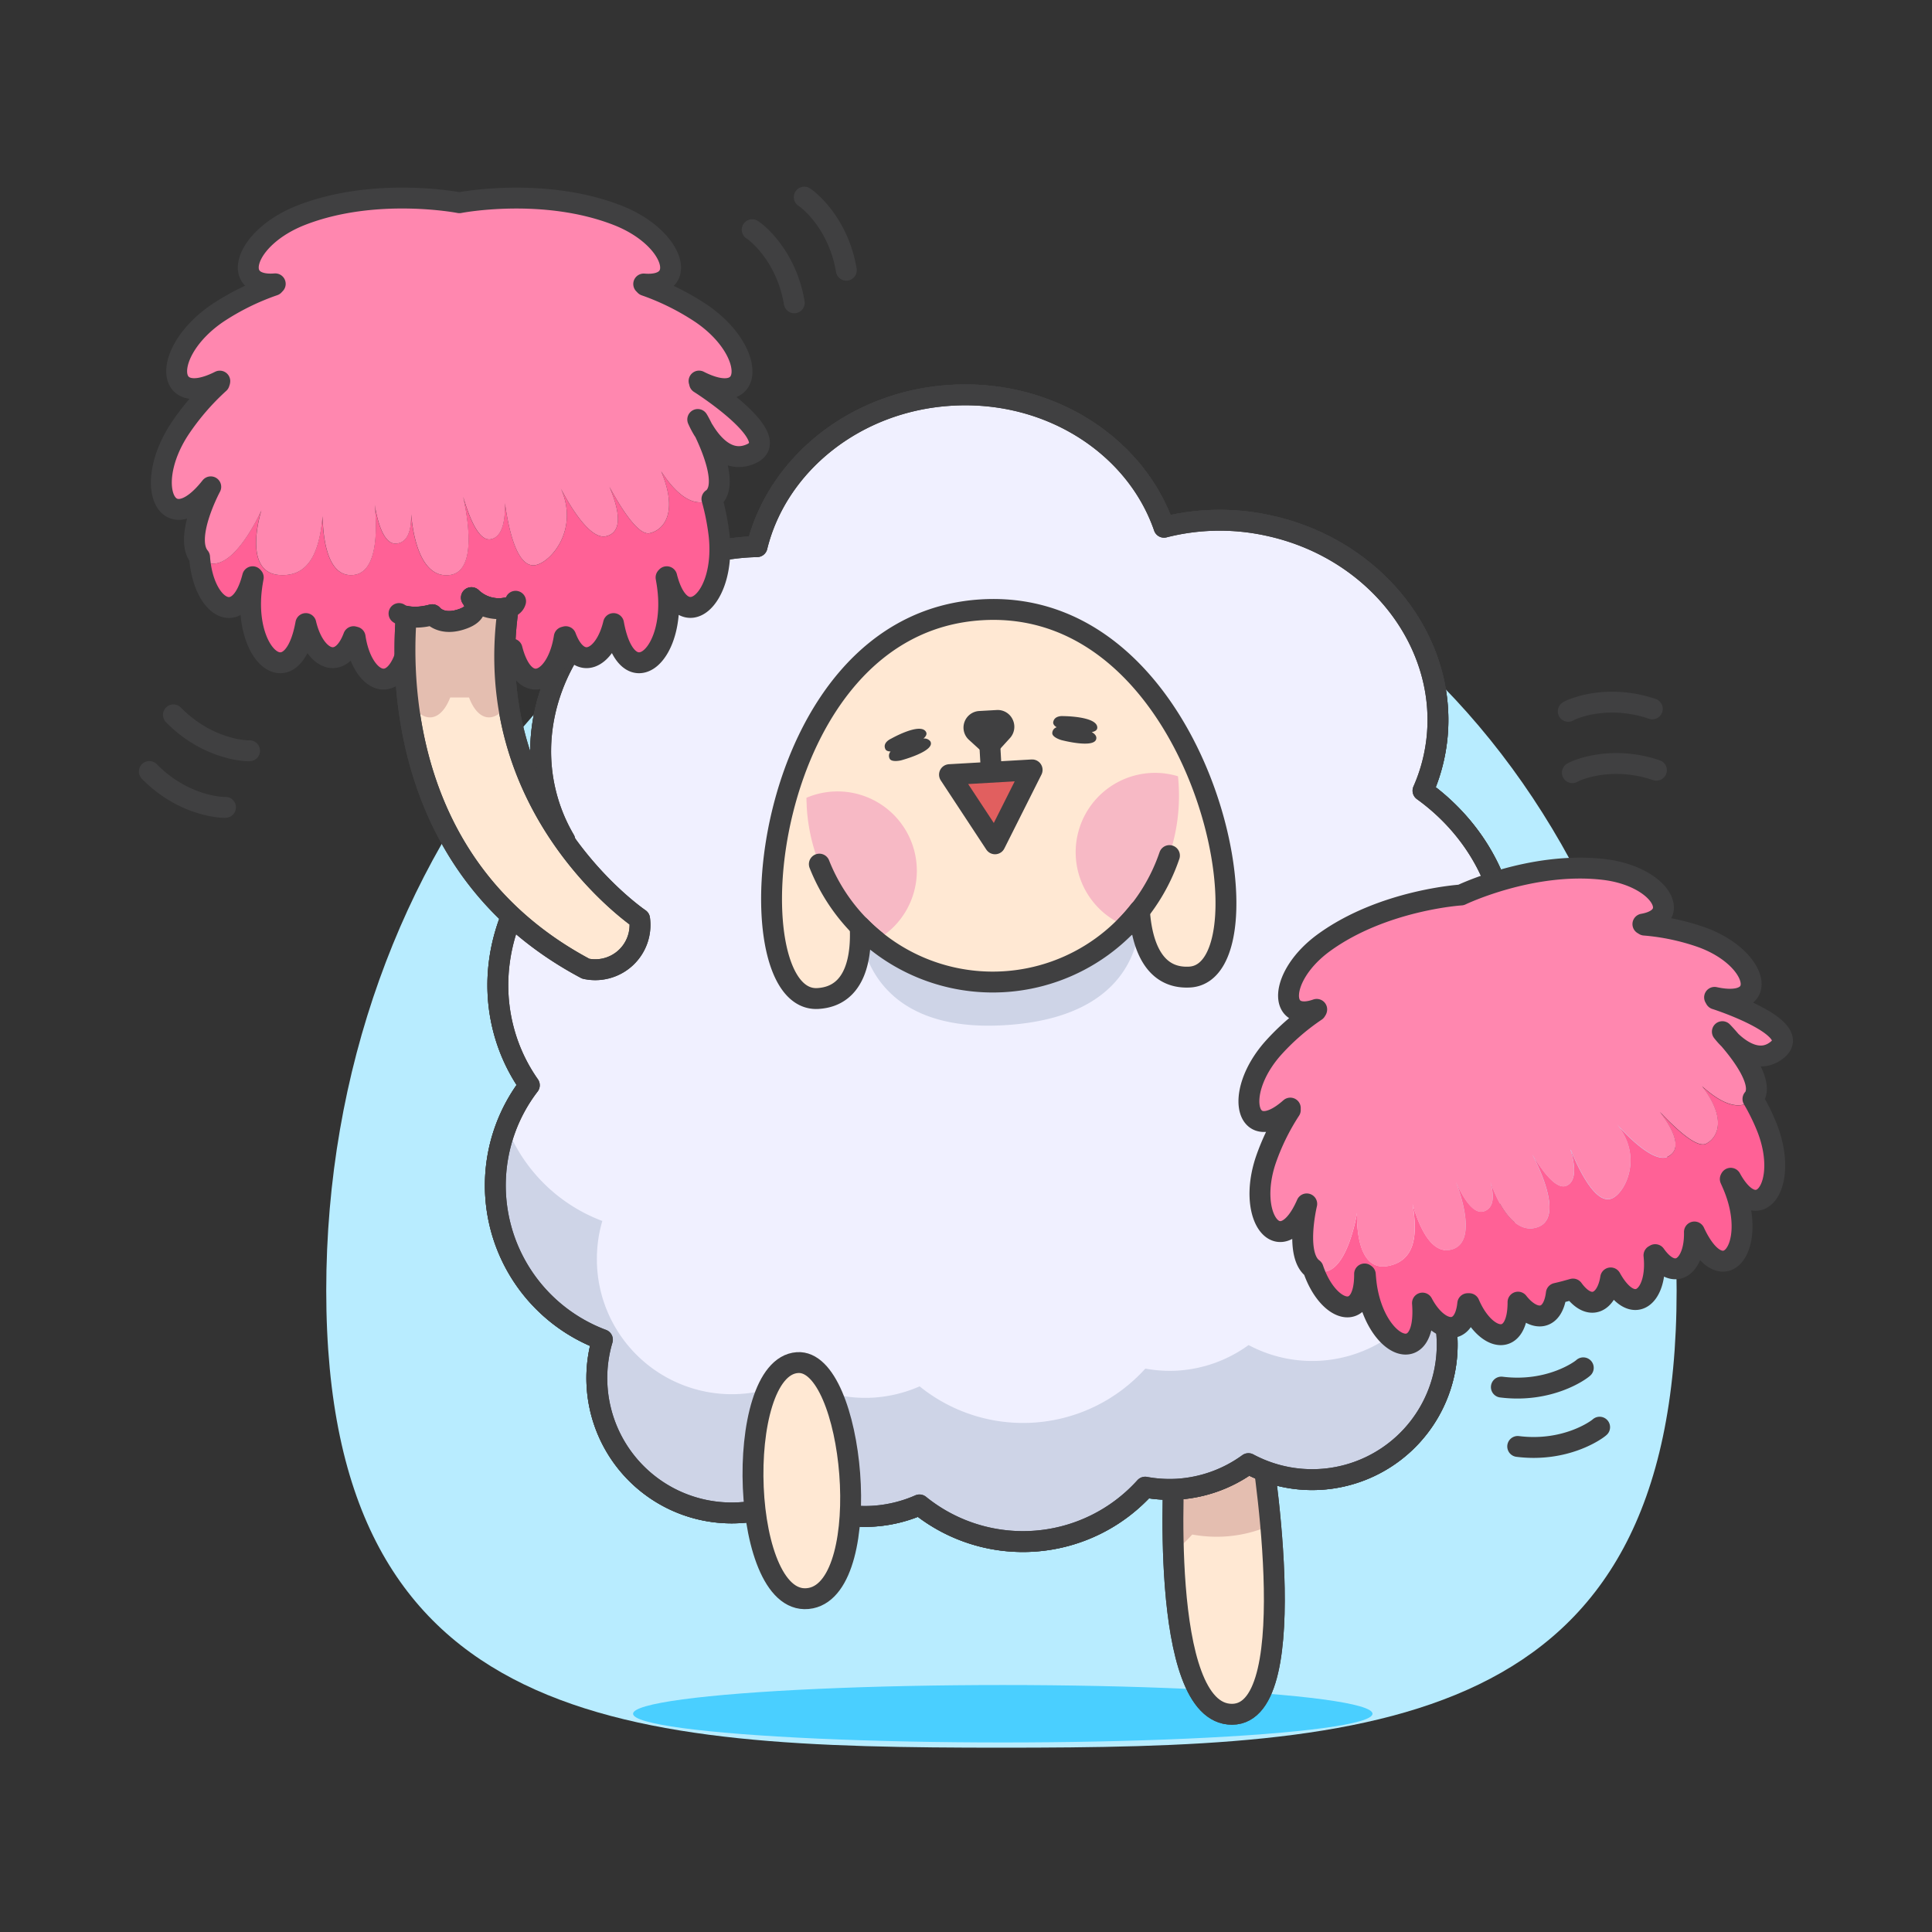 <svg data-name="Layer 1" xmlns="http://www.w3.org/2000/svg" viewBox="0 0 450 450"><rect x="0" y="0" width="450" height="450" fill="#333333" stroke="none"/><g transform="matrix(1.216,0,0,1.216,0,0)"><path d="M321.15 247.19c0 84.44-57.9 87.57-129.33 87.57s-129.33-3.13-129.33-87.57 57.9-152.91 129.33-152.91 129.33 68.46 129.33 152.91z" fill="#b8ecff"></path><ellipse cx="192.08" cy="328.26" rx="70.82" ry="5.5" fill="#4acfff"></ellipse><path d="M225 279.48s-3.32 48.95 11 48.88 5.28-53.18 5.28-53.18z" stroke-miterlimit="10" stroke="#404041" stroke-width="4" fill="#ffe8d3"></path><path d="M225 279.48s-3.32 48.95 11 48.88 5.28-53.18 5.28-53.18z" fill="#ffe8d3"></path><path d="m241.32 275.18-16.32 4.3s-.55 8.18-.23 17.85a31.28 31.28 0 0 0 3.6-3.4 26 26 0 0 0 6.08.39 25.41 25.41 0 0 0 8.95-2.17c-.79-9.41-2.08-16.97-2.08-16.97z" fill="#e4beb0"></path><path d="M225 279.48s-3.32 48.95 11 48.88 5.28-53.18 5.28-53.18z" fill="none" stroke-miterlimit="10" stroke="#404041" stroke-width="4"></path><path d="M291.44 217.56a31.45 31.45 0 0 0-7.57-18.72 33.69 33.69 0 0 0 4.13-10.39c3-14.2-3.48-28.39-15.43-37a33.17 33.17 0 0 0 2.13-6.59c4.2-19.81-10.09-39.61-31.91-44.23a43.25 43.25 0 0 0-19.83.36c-5.36-15.57-21.84-26.37-40.66-25.28-18.51 1.06-33.45 13.3-37.29 29a44.21 44.21 0 0 0-13.08 2.29c-21.14 7.1-33.06 28.41-26.62 47.6a33.36 33.36 0 0 0 2.87 6.3c-10.88 9.92-15.69 24.76-11.07 38.52a33.09 33.09 0 0 0 4.28 8.45 31.54 31.54 0 0 0 14 48.74 25.83 25.83 0 0 0 26.31 33.14 25.74 25.74 0 0 0 10.68-3 25.79 25.79 0 0 0 14.84 3.67 26.07 26.07 0 0 0 8.9-2.16 31.5 31.5 0 0 0 43.23-3.4 26.08 26.08 0 0 0 6.08.39 25.8 25.8 0 0 0 13.7-4.9A25.86 25.86 0 0 0 275 247.11a31.57 31.57 0 0 0 16.44-29.55z" stroke-linecap="round" stroke-linejoin="round" fill="#f0f0ff" stroke="#404041" stroke-width="4"></path><path d="M291.44 217.56a31.45 31.45 0 0 0-7.57-18.72 33.69 33.69 0 0 0 4.13-10.39c3-14.2-3.48-28.39-15.43-37a33.17 33.17 0 0 0 2.13-6.59c4.2-19.81-10.09-39.61-31.91-44.23a43.25 43.25 0 0 0-19.83.36c-5.36-15.57-21.84-26.37-40.66-25.28-18.51 1.06-33.45 13.3-37.29 29a44.21 44.21 0 0 0-13.08 2.29c-21.14 7.1-33.06 28.41-26.62 47.6a33.36 33.36 0 0 0 2.87 6.3c-10.88 9.92-15.69 24.76-11.07 38.52a33.09 33.09 0 0 0 4.28 8.45 31.54 31.54 0 0 0 14 48.74 25.83 25.83 0 0 0 26.31 33.14 25.74 25.74 0 0 0 10.68-3 25.79 25.79 0 0 0 14.84 3.67 26.07 26.07 0 0 0 8.9-2.16 31.5 31.5 0 0 0 43.23-3.4 26.08 26.08 0 0 0 6.08.39 25.8 25.8 0 0 0 13.7-4.9A25.86 25.86 0 0 0 275 247.11a31.57 31.57 0 0 0 16.44-29.55z" stroke-linecap="round" stroke-linejoin="round" fill="#f0f0ff" stroke="#404041" stroke-width="4"></path><path d="M164.76 177.48s.1 20.92 28.43 18.84c27.55-2 25.06-21.92 25.06-21.92zM289.36 208A31.77 31.77 0 0 1 275 224.39a25.86 25.86 0 0 1-35.84 33.25 25.8 25.8 0 0 1-13.7 4.9 26.08 26.08 0 0 1-6.08-.39 31.52 31.52 0 0 1-43.23 3.4 26.07 26.07 0 0 1-8.9 2.16 25.72 25.72 0 0 1-14.88-3.71 25.85 25.85 0 0 1-38-21.35 26.11 26.11 0 0 1 1-8.78A31.67 31.67 0 0 1 97 215.73a31.5 31.5 0 0 0 18.37 40.9 25.83 25.83 0 0 0 26.31 33.14 25.74 25.74 0 0 0 10.68-3 25.79 25.79 0 0 0 14.84 3.67 26.07 26.07 0 0 0 8.9-2.16 31.5 31.5 0 0 0 43.23-3.4 26.08 26.08 0 0 0 6.08.39 25.8 25.8 0 0 0 13.7-4.9A25.86 25.86 0 0 0 275 247.11 31.44 31.44 0 0 0 289.36 208z" opacity=".25" fill="#6980a0"></path><path d="M291.44 217.56a31.45 31.45 0 0 0-7.57-18.72 33.69 33.69 0 0 0 4.13-10.39c3-14.2-3.48-28.39-15.43-37a33.17 33.17 0 0 0 2.13-6.59c4.2-19.81-10.09-39.61-31.91-44.23a43.25 43.25 0 0 0-19.83.36c-5.36-15.57-21.84-26.37-40.66-25.28-18.51 1.06-33.45 13.3-37.29 29a44.21 44.21 0 0 0-13.08 2.29c-21.14 7.1-33.06 28.41-26.62 47.6a33.36 33.36 0 0 0 2.87 6.3c-10.88 9.92-15.69 24.76-11.07 38.52a33.09 33.09 0 0 0 4.28 8.45 31.54 31.54 0 0 0 14 48.74 25.83 25.83 0 0 0 26.31 33.14 25.74 25.74 0 0 0 10.68-3 25.79 25.79 0 0 0 14.84 3.67 26.07 26.07 0 0 0 8.9-2.16 31.5 31.5 0 0 0 43.23-3.4 26.08 26.08 0 0 0 6.08.39 25.8 25.8 0 0 0 13.7-4.9A25.86 25.86 0 0 0 275 247.11a31.57 31.57 0 0 0 16.44-29.55zm0 0a31.45 31.45 0 0 0-7.57-18.72 33.69 33.69 0 0 0 4.13-10.39c3-14.2-3.48-28.39-15.43-37a33.17 33.17 0 0 0 2.13-6.59c4.2-19.81-10.09-39.61-31.91-44.23a43.25 43.25 0 0 0-19.83.36c-5.36-15.57-21.84-26.37-40.66-25.28-18.51 1.06-33.45 13.3-37.29 29a44.21 44.21 0 0 0-13.08 2.29c-21.14 7.1-33.06 28.41-26.62 47.6a33.36 33.36 0 0 0 2.87 6.3c-10.88 9.92-15.69 24.76-11.07 38.52a33.09 33.09 0 0 0 4.28 8.45 31.54 31.54 0 0 0 14 48.74 25.83 25.83 0 0 0 26.31 33.14 25.74 25.74 0 0 0 10.68-3 25.79 25.79 0 0 0 14.84 3.67 26.07 26.07 0 0 0 8.9-2.16 31.5 31.5 0 0 0 43.23-3.4 26.08 26.08 0 0 0 6.08.39 25.8 25.8 0 0 0 13.7-4.9A25.86 25.86 0 0 0 275 247.11a31.57 31.57 0 0 0 16.44-29.55z" stroke-linecap="round" stroke-linejoin="round" fill="none" stroke="#404041" stroke-width="4"></path><path d="M152.74 261c10.85-.76 15 42.54 2.6 45.11-13.61 2.79-15-44.27-2.6-45.11z" stroke-miterlimit="10" stroke="#404041" stroke-width="4" fill="#ffe8d3"></path><path d="M188.1 116.8c-43.16 2.48-48.14 75.42-31.45 74.46 7.55-.44 8.38-8.5 8.11-13.78a35.65 35.65 0 0 0 53.49-3.08c.34 5.28 2.09 13.19 9.64 12.75 16.62-.95 3.38-72.84-39.79-70.35z" fill="#ffe8d3"></path><path d="M175.59 165.93a15.2 15.2 0 0 1-7.9 14.22 35.56 35.56 0 0 1-13.17-25.68c0-.56-.05-1.11-.05-1.66a15.19 15.19 0 0 1 21.12 13.12zm50.18-15.56a35.61 35.61 0 0 1-10.13 27 15.2 15.2 0 0 1 10-28.68c.06.57.1 1.11.13 1.68z" fill="#f7b9c5"></path><path stroke-linecap="round" stroke-linejoin="round" fill="none" stroke="#404041" stroke-width="4" d="m189.46 140.39.43 7.53"></path><path d="M189.59 142.65 192 140a1.2 1.2 0 0 0 .18-1.29A1.17 1.17 0 0 0 191 138l-3.38.19a1.19 1.19 0 0 0-1 .79 1.16 1.16 0 0 0 .33 1.26z" fill="#424143" stroke-miterlimit="10" stroke="#404041" stroke-width="4"></path><path d="M188.1 116.8c-43.16 2.48-48.14 75.42-31.45 74.46 7.55-.44 8.38-8.5 8.11-13.78a35.65 35.65 0 0 0 53.49-3.08c.34 5.28 2.09 13.19 9.64 12.75 16.62-.95 3.38-72.84-39.79-70.35z" stroke-linecap="round" stroke-linejoin="round" fill="none" stroke="#404041" stroke-width="4"></path><path d="M167.69 180.15a35.7 35.7 0 0 1-10.75-14.63m67.06-1.64a35.71 35.71 0 0 1-8.31 13.51" stroke-linecap="round" stroke-linejoin="round" fill="none" stroke="#404041" stroke-width="4"></path><path fill="#e15f5f" d="m181.87 148.38 15.83-.91-7.11 14.16-8.72-13.25z"></path><path stroke-linecap="round" stroke-linejoin="round" fill="none" stroke="#404041" stroke-width="4" d="m181.87 148.38 15.83-.91-7.11 14.16-8.72-13.25z"></path><path d="m127.61 110.47-.13.14c.13.75.26 1.5.34 2.27 1.53 13.22-7.89 20.44-10.4 6.56-1.63 6.85-6.61 9.3-9.15 2.51l-.27.05c-1.28 8.54-7.52 11.76-10 2.28-2.07 4.77-6 5.88-8.23.26h-3.6c-2.17 5.65-6.17 4.54-8.17-.23-2.46 9.48-8.69 6.26-10-2.28l-.3-.08c-2.55 6.79-7.53 4.34-9.14-2.51-2.51 13.88-12 6.66-10.42-6.56.09-.77.21-1.52.35-2.27l-.12-.14c-2.58 10.19-9.48 6-10.16-3.76a3.45 3.45 0 0 0 1.1.88c5.07 2.6 10.4-9.08 10.74-9.83-.22.71-3.6 11.88 3.46 12.38 5.76.4 7.69-4.62 8.26-11.27.12 4.88 1.1 11.16 5.31 11.29 5.63.19 5.06-9.77 4.68-13.49.4 2.55 1.54 7.72 4.18 7.45s2.82-3.69 2.8-5.62c.28 3.37 1.57 12.25 7.27 11.66 5.21-.53 3.78-10.11 2.69-15 1 3.39 2.84 8.56 5.27 8.13s2.82-4.09 2.73-7.07c.67 5 2.32 12.88 6 12 3-.71 8.2-6.9 4.74-14.62 1.51 2.92 5.46 9.8 8.6 9.13 3.64-.8 2.29-5.75.69-9.48 2.17 4 5.52 9.41 7.73 8.88 2.89-.67 5.42-4.21 2.18-11.84 2.16 3.33 5.31 6.78 8.7 5.76a2.57 2.57 0 0 0 .95-.47 45.93 45.93 0 0 1 1.34 6.7c1.49 12.72-7.1 19.82-10.02 8.19z" fill="#ff6196"></path><path d="M96.7 96.21c.67 5 2.32 12.88 6 12 3-.71 8.2-6.9 4.74-14.62 1.51 2.92 5.46 9.8 8.6 9.13 3.64-.8 2.29-5.75.69-9.48 2.17 4 5.52 9.41 7.73 8.88 2.89-.67 5.42-4.21 2.18-11.84m0 0c2.16 3.33 5.31 6.78 8.7 5.76a2.57 2.57 0 0 0 .95-.47 2.19 2.19 0 0 0 .71-.71c1.95-2.78-.64-9.07-2.27-12.42 1.6 2.65 4.82 6.51 9.2 4.41 6.23-3-9.13-13-10-13.48 0-.13-.06-.27-.1-.39 10.79 5.49 11-5.73.46-12.93a47.88 47.88 0 0 0-10.79-5.38c-.09-.09-.17-.19-.27-.28 8.72.72 5.91-8.89-5-13.16-14.17-5.55-30.23-2.4-30.23-2.4s-16.07-3.15-30.28 2.38c-10.94 4.27-13.73 13.88-5 13.16l-.26.28A47.68 47.68 0 0 0 41.63 60c-10.58 7.23-10.34 18.45.47 13 0 .12-.08.26-.11.39a47.45 47.45 0 0 0-7.62 8.86c-7.17 11-2.23 21.47 6 11-.29.55-5.17 9.85-2.14 13.46a3.45 3.45 0 0 0 1.1.88c5.07 2.6 10.4-9.08 10.74-9.83-.22.71-3.6 11.88 3.46 12.38 5.76.4 7.69-4.62 8.26-11.27.12 4.88 1.1 11.16 5.31 11.29 5.63.19 5.06-9.77 4.68-13.49.4 2.55 1.54 7.72 4.18 7.45s2.82-3.69 2.8-5.62c.28 3.37 1.57 12.25 7.27 11.66 5.21-.53 3.78-10.11 2.69-15 1 3.39 2.84 8.56 5.27 8.13s2.82-4.09 2.73-7.07" fill="#ff87af"></path><path d="M134 73.38h0c0-.13-.06-.27-.1-.39 10.79 5.49 11-5.73.46-12.93a47.88 47.88 0 0 0-10.79-5.38c-.09-.09-.17-.19-.27-.28 8.72.72 5.91-8.89-5-13.16-14.24-5.56-30.3-2.41-30.3-2.41s-16.07-3.15-30.28 2.38c-10.94 4.27-13.73 13.88-5 13.16l-.26.28A47.68 47.68 0 0 0 41.63 60c-10.58 7.23-10.34 18.45.47 13 0 .12-.08.26-.11.39a47.45 47.45 0 0 0-7.62 8.86c-7.17 11-2.23 21.47 6 11-.29.55-5.17 9.85-2.14 13.46.68 9.72 7.58 14 10.16 3.76l.12.14c-.14.75-.26 1.5-.35 2.27-1.53 13.22 7.91 20.44 10.42 6.56 1.61 6.85 6.59 9.3 9.14 2.51l.3.08c1.27 8.54 7.5 11.76 10 2.28 2.05 4.77 6 5.88 8.23.26h3.6c2.21 5.62 6.16 4.51 8.23-.26 2.44 9.48 8.68 6.26 10-2.28l.29-.08c2.54 6.79 7.52 4.34 9.15-2.51 2.51 13.88 11.93 6.66 10.4-6.56-.08-.77-.21-1.52-.34-2.27l.13-.14c2.92 11.63 11.51 4.49 10-8.19a45.93 45.93 0 0 0-1.34-6.7 2.19 2.19 0 0 0 .71-.71c1.95-2.78-.64-9.07-2.27-12.42 1.6 2.65 4.82 6.51 9.2 4.41 6.18-3.01-9.18-12.97-10.01-13.48zm.74 9.05a17 17 0 0 1-1.09-2.08c.16.24.57 1 1.1 2.08z" stroke-linecap="round" stroke-linejoin="round" fill="none" stroke="#404041" stroke-width="4"></path><path d="M331.52 225.67s0 .1-.08.15c.28.63.57 1.27.82 1.93 4.41 11.34-2.26 19.92-7.69 8.21.15 6.44-3.69 9.76-7.51 4.34l-.24.14c.84 7.85-3.94 12.15-8.29 4.32-.73 4.7-4 6.6-7.22 2.13l-1.59.44c-.53.14-1.07.27-1.6.39-.67 5.5-4.42 5.42-7.34 1.68 0 9-6.24 7.55-9.35.29h-.28c-.68 6.6-5.66 5.58-8.67-.11 1 12.87-9 8.66-10.74-3.4-.09-.69-.16-1.39-.21-2.08l-.14-.1c.08 9.62-7 7.47-9.86-1a3.27 3.27 0 0 0 1.17.52c5.1 1.13 7.11-10.44 7.24-11.19 0 .68-.44 11.35 5.92 10.16 5.19-1 5.74-5.87 4.71-11.88 1.23 4.29 3.55 9.62 7.31 8.76 5-1.13 2.22-9.82 1-13 .94 2.17 3.15 6.48 5.43 5.63s1.64-3.92 1.17-5.63c1 2.92 4.22 10.49 9.14 8.64 4.48-1.68 1-9.81-1.1-13.9 1.64 2.77 4.5 6.91 6.55 6s1.55-4.27.78-6.88c1.74 4.25 5 10.86 8.11 9.23 2.51-1.33 5.66-8 .81-14 2 2.24 7.1 7.41 9.73 6.09 3-1.54.69-5.61-1.59-8.55 2.85 3 7.06 7.06 8.9 6.08 2.4-1.26 3.83-5-.81-11 2.68 2.44 6.27 4.77 9 3.08a2.5 2.5 0 0 0 .73-.63 41 41 0 0 1 2.74 5.61c4.28 10.86-1.68 19.14-6.95 9.53z" fill="#ff6196"></path><path d="M300.87 220.2c1.74 4.25 5 10.86 8.11 9.23 2.51-1.33 5.66-8 .81-14 2 2.24 7.1 7.41 9.73 6.09 3-1.54.69-5.61-1.59-8.55 2.85 3 7.06 7.06 8.9 6.08 2.4-1.26 3.83-5-.81-11m0 0c2.68 2.44 6.27 4.77 9 3.08a2.5 2.5 0 0 0 .73-.63 2.11 2.11 0 0 0 .47-.8c1.08-2.91-2.67-7.88-4.88-10.46 2 2 5.77 4.64 9.16 1.77 4.81-4.11-11.08-9.37-11.93-9.63l-.18-.32c10.82 2.36 8.44-7.63-2.58-11.55A43.89 43.89 0 0 0 315 177.2l-.31-.19c7.88-1.37 3.18-9.23-7.5-10.47-13.83-1.62-27.33 4.89-27.33 4.89s-14.95.93-26.24 9.11c-8.7 6.31-8.94 15.46-1.41 12.8 0 .11-.11.21-.16.31a44 44 0 0 0-8.31 7.26c-7.7 8.82-4.89 18.7 3.41 11.34a2.22 2.22 0 0 0 0 .37 43.71 43.71 0 0 0-4.7 9.6c-3.81 11.37 3 19.52 7.85 8.38-.13.56-2.29 9.92 1.22 12.42a3.27 3.27 0 0 0 1.17.52c5.1 1.13 7.11-10.44 7.24-11.19 0 .68-.44 11.35 5.92 10.16 5.19-1 5.74-5.87 4.71-11.88 1.23 4.29 3.55 9.62 7.31 8.76 5-1.13 2.22-9.82 1-13 .94 2.17 3.15 6.48 5.43 5.63s1.64-3.92 1.17-5.63c1 2.92 4.22 10.49 9.14 8.64 4.48-1.68 1-9.81-1.1-13.9 1.64 2.77 4.5 6.91 6.55 6s1.55-4.27.78-6.88" fill="#ff87af"></path><path d="M328.6 191.36h0l-.18-.32c10.82 2.36 8.44-7.63-2.58-11.55A43.89 43.89 0 0 0 315 177.2l-.31-.19c7.88-1.37 3.18-9.23-7.5-10.47-13.83-1.62-27.33 4.89-27.33 4.89s-14.95.93-26.24 9.11c-8.7 6.31-8.94 15.46-1.41 12.8 0 .11-.11.21-.16.31a44 44 0 0 0-8.31 7.26c-7.7 8.82-4.89 18.7 3.41 11.34a2.22 2.22 0 0 0 0 .37 43.71 43.71 0 0 0-4.7 9.6c-3.81 11.37 3 19.52 7.85 8.38-.13.56-2.29 9.92 1.22 12.42 2.85 8.44 9.94 10.59 9.86 1l.14.1c.05.69.12 1.39.21 2.08 1.71 12.06 11.73 16.27 10.74 3.4 3 5.69 8 6.71 8.67.11h.28c3.11 7.26 9.37 8.67 9.35-.29 2.92 3.74 6.67 3.82 7.34-1.68.53-.12 1.07-.25 1.6-.39l1.59-.44c3.26 4.47 6.49 2.57 7.22-2.13 4.35 7.83 9.13 3.53 8.29-4.32l.24-.14c3.82 5.42 7.66 2.1 7.51-4.34 5.43 11.71 12.1 3.13 7.69-8.21-.25-.66-.54-1.3-.82-1.93 0 0 .05-.11.08-.15 5.27 9.61 11.23 1.3 7-9.58a41 41 0 0 0-2.74-5.61 2.11 2.11 0 0 0 .47-.8c1.08-2.91-2.67-7.88-4.88-10.46 2 2 5.77 4.64 9.16 1.77 4.82-4.13-11.07-9.39-11.92-9.65zm2.75 7.84a14.39 14.39 0 0 1-1.44-1.59c.18.18.73.76 1.44 1.59z" stroke-linecap="round" stroke-linejoin="round" fill="none" stroke="#404041" stroke-width="4"></path><path d="M112.2 185.55c-34.4-18.28-35.46-53.49-34.39-67.48a11.11 11.11 0 0 0 5-.32s1.79 2.34 6 .73c3.07-1.16 2.21-3 1.51-4a7.53 7.53 0 0 0 6.49 2 4.21 4.21 0 0 0 .55-.09C91.74 155.2 122.51 176 122.51 176a8.57 8.57 0 0 1-10.31 9.55z" stroke-linecap="round" stroke-linejoin="round" stroke="#404041" stroke-width="4" fill="#ffe8d3"></path><path d="M76.43 117.52c.91.61 2.77 1.1 6.33.23 0 0 1.79 2.34 6 .73 3.07-1.16 2.21-3 1.51-4a7.53 7.53 0 0 0 6.49 2c1.13-.11 1.79-.55 2-1.31" stroke-linecap="round" stroke-linejoin="round" fill="none" stroke="#404041" stroke-width="4"></path><path d="M178.2 142a1.42 1.42 0 0 0-1.32-.53c.49-.43.73-.86.49-1.28-1.08-1.89-6.68 1.3-6.68 1.3s-1.71.72-1.1 2c.15.34.58.44 1 .46a1.21 1.21 0 0 0-.19 1.35c.36.79 2.2.34 2.2.34s6.68-1.77 5.6-3.64zm31.8-.65c0-.44-.34-.81-.88-1.12.64-.12 1.06-.38 1.06-.86 0-2.18-6.45-2.2-6.45-2.2s-1.83-.22-2 1.22c0 .38.29.68.67.91a1.2 1.2 0 0 0-.84 1.08c-.08.86 1.74 1.38 1.74 1.38s6.7 1.77 6.7-.41z" fill="#404041"></path><path d="M97.33 134.7a62.65 62.65 0 0 1 0-18.31 4.21 4.21 0 0 1-.55.09 7.53 7.53 0 0 1-6.49-2c.7.94 1.56 2.83-1.51 4a9.15 9.15 0 0 1-1.72.47 3.77 3.77 0 0 1-1 .28 4.5 4.5 0 0 1-3.77-1.37 10.86 10.86 0 0 1-4.43.21 86.28 86.28 0 0 0 .25 15.53c2.09 4.57 5.94 5.57 8.13 0h3.6c1.94 5.09 5.33 4.69 7.49 1.1z" fill="#e4beb0"></path><path d="M112.2 185.55c-34.4-18.28-35.46-53.49-34.39-67.48a11.11 11.11 0 0 0 5-.32s1.79 2.34 6 .73c3.07-1.16 2.21-3 1.51-4a7.53 7.53 0 0 0 6.49 2 4.21 4.21 0 0 0 .55-.09C91.74 155.2 122.51 176 122.51 176a8.57 8.57 0 0 1-10.31 9.55zM144.08 44c.71.4 6.53 4.9 8.06 14m1.91-20.24c.71.4 6.52 4.9 8.06 14M301.18 148c.69-.44 7.41-3.41 16.1-.47m-16.89-11.28c.68-.44 7.41-3.42 16.1-.47M303.27 262c-.59.57-6.58 4.83-15.69 3.69m18.82 7.68c-.59.56-6.58 4.83-15.69 3.69M47.8 143.8c-.81.08-8.16-.31-14.58-6.87m9.97 17.71c-.81.08-8.16-.31-14.58-6.86" stroke-linecap="round" stroke-linejoin="round" fill="none" stroke="#404041" stroke-width="4"></path></g></svg>